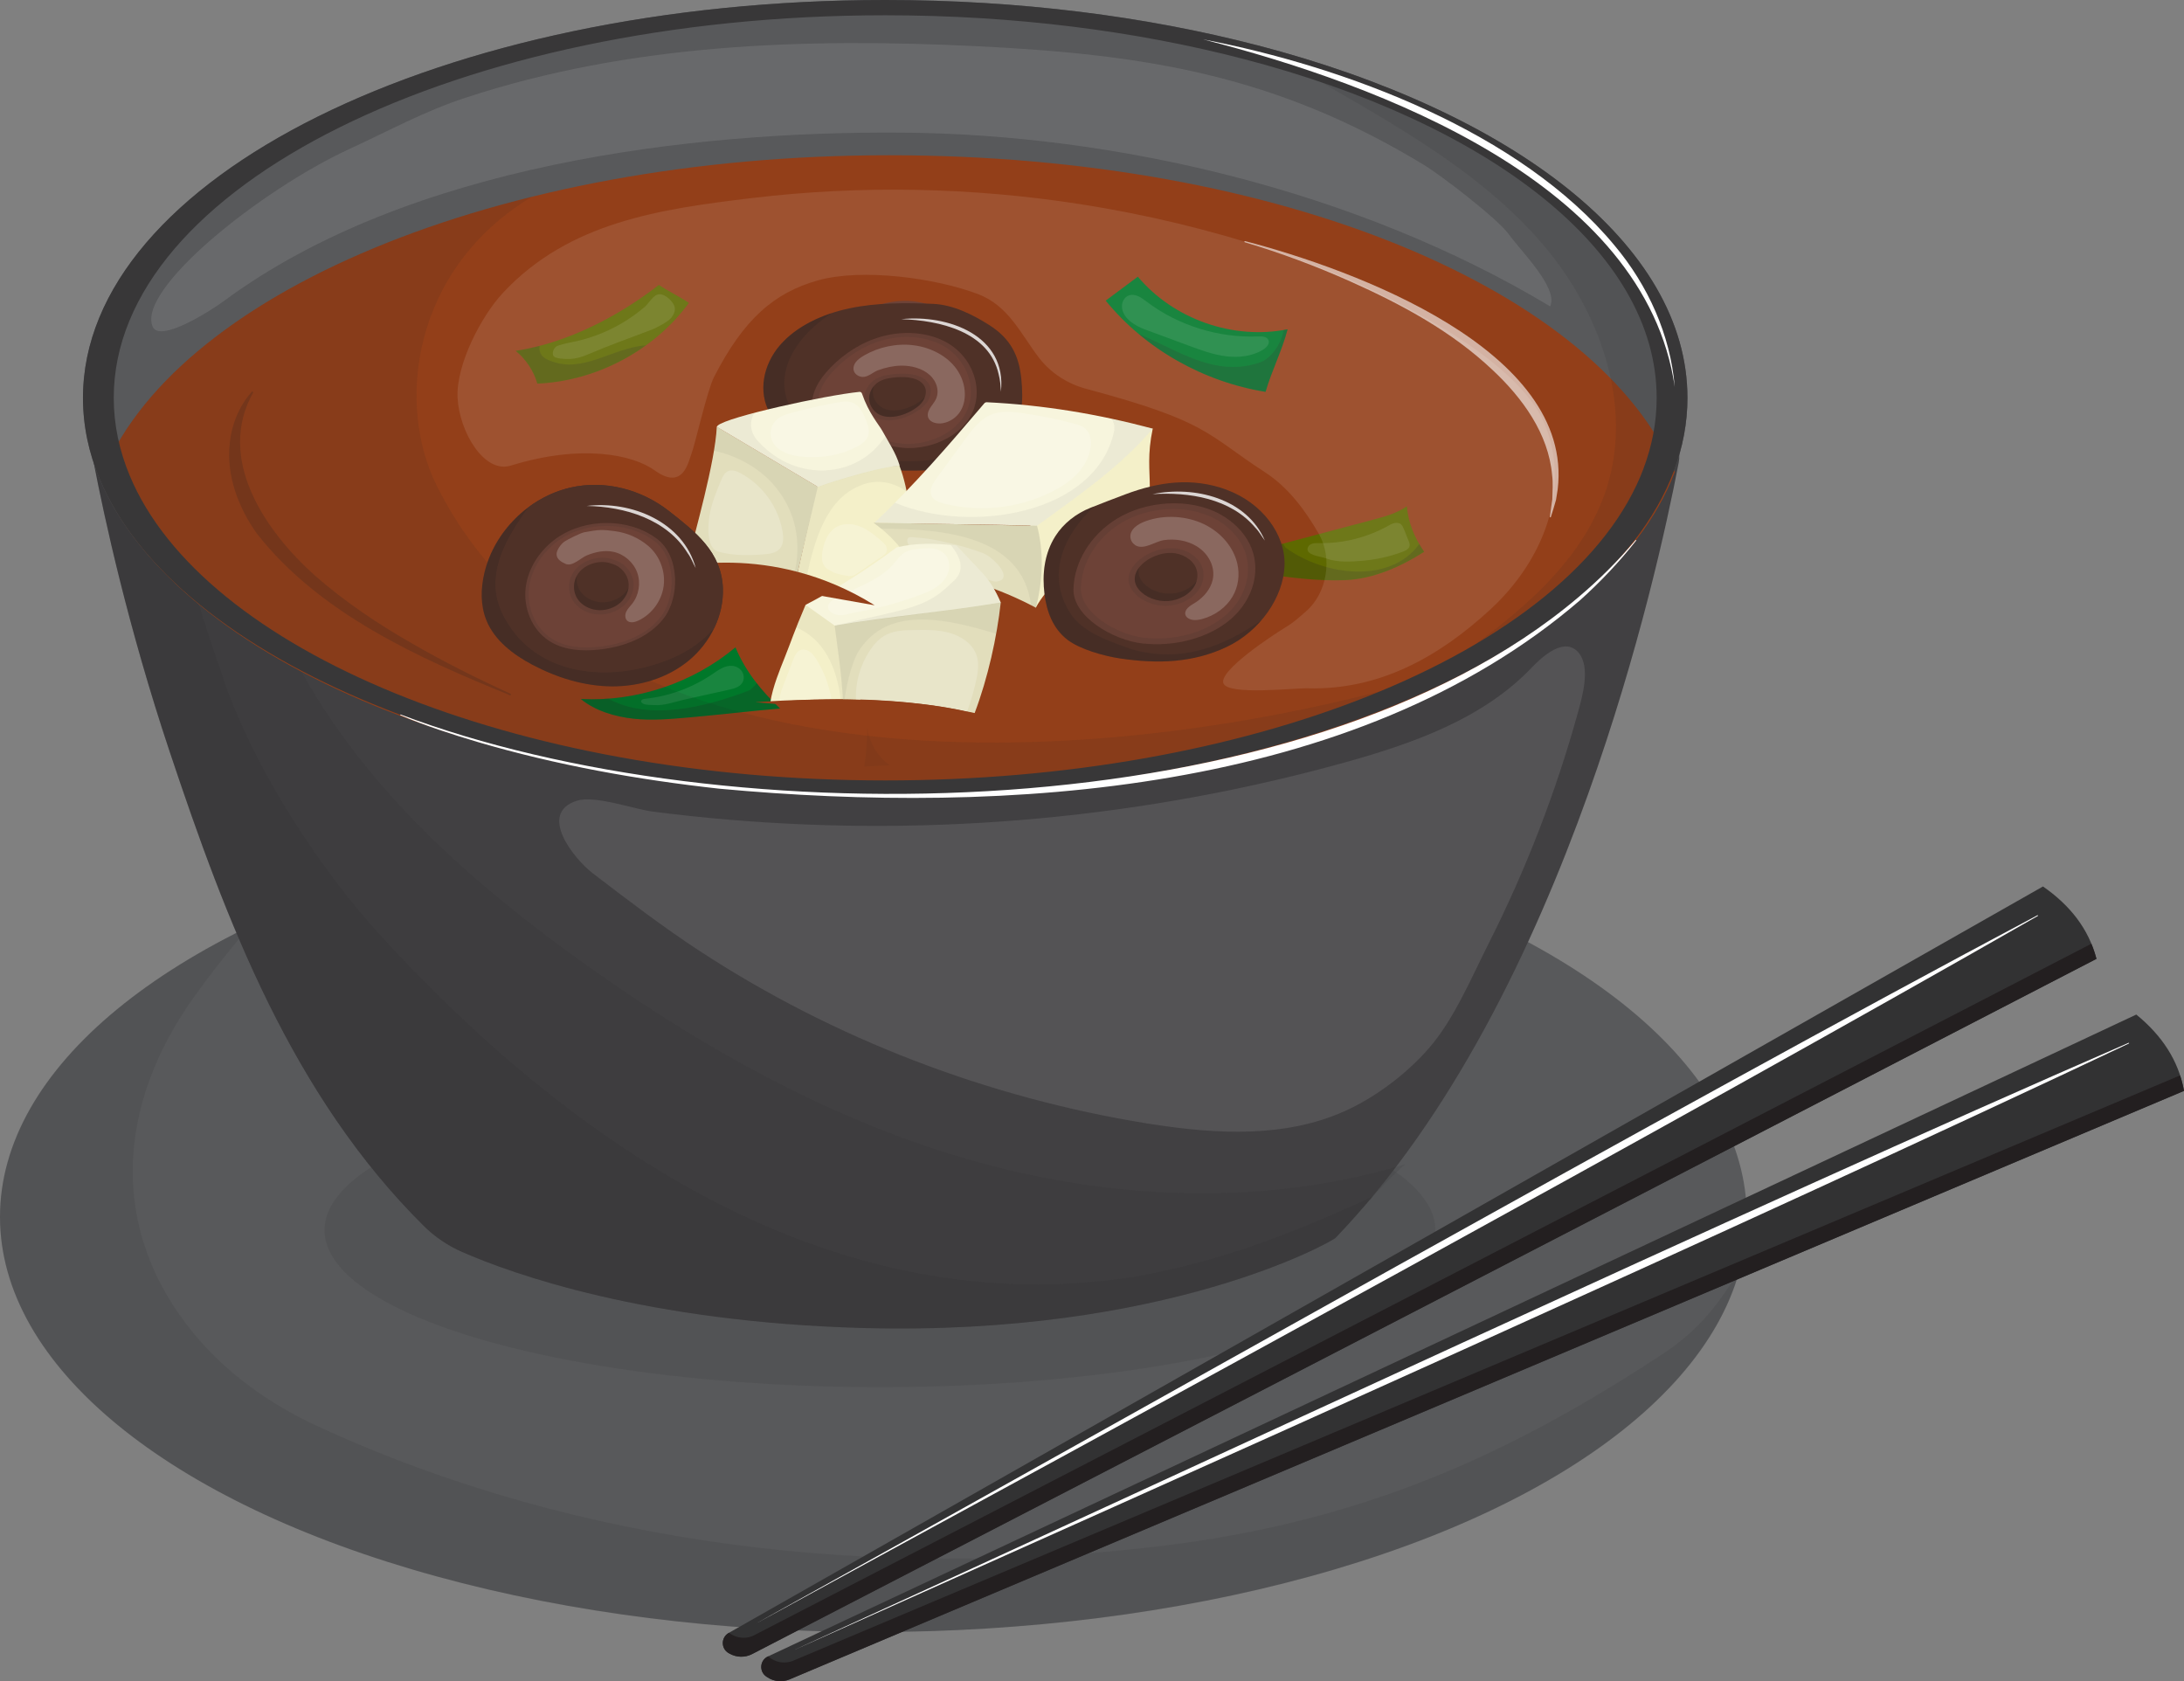 <?xml version="1.0" encoding="UTF-8"?>
<svg xmlns="http://www.w3.org/2000/svg" viewBox="0 0 463.31 356.6">
  <rect x="0" y="0" width="463.31" height="356.6" fill="#808080" stroke="none"/>
  <defs>
    <style>
      .cls-1, .cls-2, .cls-3 {
        mix-blend-mode: multiply;
      }

      .cls-1, .cls-3, .cls-4, .cls-5, .cls-6 {
        fill: #231f20;
      }

      .cls-1, .cls-4, .cls-7, .cls-8 {
        opacity: .1;
      }

      .cls-9, .cls-2, .cls-10, .cls-11, .cls-12, .cls-13 {
        fill: none;
      }

      .cls-9, .cls-10, .cls-7, .cls-13 {
        mix-blend-mode: soft-light;
      }

      .cls-2, .cls-5, .cls-14 {
        opacity: .2;
      }

      .cls-15 {
        fill: #383738;
      }

      .cls-16 {
        fill: #4f3127;
      }

      .cls-17 {
        fill: #00782a;
      }

      .cls-18, .cls-7, .cls-14, .cls-8 {
        fill: #fff;
      }

      .cls-3 {
        opacity: .05;
      }

      .cls-10 {
        opacity: .8;
      }

      .cls-19 {
        fill: #e2debc;
      }

      .cls-20 {
        fill: #f4f0c9;
      }

      .cls-11 {
        isolation: isolate;
      }

      .cls-4, .cls-5, .cls-14, .cls-8 {
        mix-blend-mode: overlay;
      }

      .cls-21 {
        fill: #5e6900;
      }

      .cls-13 {
        opacity: .6;
      }

      .cls-22 {
        fill: #933f19;
      }

      .cls-23 {
        fill: #323233;
      }

      .cls-24 {
        fill: #6d4237;
      }

      .cls-25 {
        fill: #f7f5dd;
      }

      .cls-26 {
        fill: #58595b;
      }

      .cls-27 {
        fill: #414042;
      }
    </style>
  </defs>
  <g class="cls-11">
    <g id="Calque_2" data-name="Calque 2">
      <g id="Layer_1" data-name="Layer 1">
        <g id="miso_soup" data-name="miso soup">
          <g>
            <ellipse class="cls-26" cx="185.28" cy="258.12" rx="185.28" ry="88.05"/>
            <path class="cls-1" d="m352.44,287.38c-32.15,21.08-63.38,35.48-106.67,40.61-59.83,7.09-122.65.23-178.41-25.48-10.17-4.69-19.21-11.2-26.04-19.41-18.6-22.33-16.41-48.95-.15-71.63,3.5-4.91,5.63-7.54,11.62-14.89C20.13,212.45,0,234.17,0,258.12,0,306.75,82.95,346.18,185.28,346.18c94.33,0,172.19-33.5,183.79-76.83-4.31,6.8-8.13,12.47-16.63,18.04Z"/>
            <ellipse class="cls-1" cx="186.67" cy="260.93" rx="117.83" ry="33.31"/>
          </g>
          <path class="cls-27" d="m349.34,90.07c4.3-.11,7.6,3.78,6.79,8.01-2.51,13.08-8.44,40.23-19.25,70.41-11.62,32.47-28.88,68.45-53.58,94.1-.68.7-35.84,20.84-100.17,19.1-46.14-1.25-74.51-11.5-85.11-16.14-3.01-1.32-5.76-3.17-8.09-5.48-28.04-27.78-42.01-64.9-53.94-100.64-8.84-26.48-13.86-49.61-16.12-61.36-.81-4.23,2.49-8.11,6.79-8l161.34,4.22,133.69-3.5,27.65-.73Z"/>
          <path class="cls-1" d="m237.04,252.18c-14-1.5-27.85-4.68-41.12-9.23-26.18-8.99-50.39-23.02-72.86-39.18-17.58-12.64-34.33-26.75-47.58-43.87-8.11-10.48-14.85-22.1-19.36-34.58-1.02-2.81-7.59-34.68-7.91-34.69l-21.54-.56c-4.3-.11-7.6,3.78-6.79,8,2.26,11.75,7.28,34.89,16.12,61.36,11.92,35.73,25.9,72.86,53.94,100.64,2.33,2.31,5.08,4.16,8.09,5.48,10.6,4.65,38.97,14.89,85.11,16.14,64.34,1.74,99.49-18.4,100.17-19.1,5.02-5.2,9.31-10.87,14.77-15.62-19.79,5.98-40.57,7.39-61.02,5.2Z"/>
          <path class="cls-1" d="m241.06,270.75c-64.2,10.3-119.68-27.74-160.9-72.92-13.47-15.06-27.22-36.34-33.56-56.15-6.34-18.31-9.82-32.32-14.77-51.47-2.98-.08-5.18-.14-5.18-.14-4.3-.11-7.6,3.78-6.79,8,2.26,11.75,7.28,34.89,16.12,61.36,11.92,35.73,25.9,72.86,53.94,100.64,2.33,2.31,5.08,4.16,8.09,5.48,10.6,4.65,38.97,14.89,85.11,16.14,64.34,1.74,99.49-18.4,100.17-19.1,2.79-2.89,5.36-5.93,8.03-8.87-15.93,7.45-32.2,13.84-50.26,17.03Z"/>
          <path class="cls-26" d="m357.98,84.39c0,5.33-1,10.54-2.9,15.59-7.65,20.31-29.98,38.07-61.32,50.44-29.07,11.49-65.9,18.36-105.97,18.36-82.11,0-150.65-28.84-166.65-67.2-2.32-5.55-3.53-11.29-3.53-17.18C17.6,37.78,93.8,0,187.78,0c28.48,0,55.32,3.47,78.91,9.6,54.26,14.11,91.28,42.3,91.28,74.79Z"/>
          <path class="cls-22" d="m355.28,100.11c-14.75,39.15-84.03,68.8-167.29,68.8S37.34,140.07,21.34,101.71c14.76-39.15,84.05-68.78,167.29-68.78s150.65,28.83,166.65,67.19Z"/>
          <path class="cls-24" d="m177.17,89.69c-3.03-1.52-5.25-4.67-5.43-8.05-.18-3.49,1.7-6.77,3.97-9.43,2.91-3.42,6.64-6.23,10.93-7.57,4.29-1.34,9.15-1.09,13.05,1.15,6.07,3.5,8.71,11.93,5.71,18.26-2.3,4.84-7.54,7.82-12.81,7.97-2.32.07-4.33-.64-6.57-1.01-3.04-.51-5.96.14-8.84-1.31Z"/>
          <g>
            <path class="cls-16" d="m163.36,87.72c-2.63-4.58-1.45-10.37,2.08-14.47,3.53-4.1,9.07-6.66,14.82-7.86,5.75-1.2,11.73-1.18,17.64-.94,4.25.17,8.46,2.28,11.9,4.46,4.64,2.93,6.38,6.57,6.87,11.53.43,4.35.28,9.03-2.52,12.66-2.4,3.11-6.49,5.02-10.69,5.9-4.71.98-9.61.83-14.42.78-3.4-.03-7.01.15-10.16-1.15-2.67-1.1-5.07-2.88-7.59-4.22-3.3-1.76-6.03-3.71-7.93-6.68Z"/>
            <path class="cls-5" d="m175.04,93.32c-13.32-7.28-10.03-19.55,1.47-26.94-4.34,1.41-8.31,3.66-11.07,6.86-3.53,4.1-4.71,9.89-2.08,14.47,1.9,2.97,4.63,4.93,7.93,6.68,2.52,1.34,4.91,3.11,7.59,4.22,3.15,1.3,6.76,1.11,10.16,1.15,4.81.05,9.71.2,14.42-.78,4.21-.88,8.29-2.78,10.69-5.9.94-1.22,1.58-2.57,2-3.98-9.63,9.57-28.05,11.75-41.1,4.21Z"/>
            <path class="cls-24" d="m176.27,77.89c-2.27,2.3-4.15,5.14-3.97,8.17.17,2.93,2.4,5.65,5.43,6.97,2.88,1.26,5.8.69,8.84,1.13,2.24.33,4.25.93,6.57.88,5.27-.13,10.51-2.71,12.81-6.9,3-5.48.37-12.78-5.71-15.81-3.89-1.94-8.76-2.15-13.05-.99s-8.02,3.59-10.93,6.55Z"/>
            <path class="cls-4" d="m195.74,86.35c1.51-1.31,2.29-3.45,1.22-5.06-1.24-1.87-4.21-2.17-6.69-1.99-1.47.1-2.97.31-4.23.96-2.3,1.2-3.34,3.93-2.31,6.08,2.25,4.68,8.86,2.75,12.01.01Z"/>
            <path class="cls-4" d="m200.25,72.32c-3.89-1.94-8.76-2.15-13.05-.99s-8.02,3.59-10.93,6.55c-2.27,2.3-4.15,5.14-3.97,8.17.17,2.93,2.4,5.65,5.43,6.97,2.88,1.26,5.8.69,8.84,1.13,2.24.33,4.25.93,6.57.88,5.27-.13,10.51-2.71,12.81-6.9,3-5.48.37-12.78-5.71-15.81Zm4.56,15.43c-2.13,3.9-7.01,6.29-11.9,6.41-2.16.05-4.03-.51-6.11-.82-2.83-.41-5.54.12-8.22-1.05-2.82-1.23-4.88-3.75-5.04-6.48-.17-2.81,1.58-5.45,3.69-7.59,2.71-2.75,6.17-5.01,10.16-6.09,3.98-1.08,8.51-.88,12.12.92,5.65,2.81,8.09,9.59,5.3,14.69Z"/>
            <path class="cls-16" d="m194.95,86.03c1.29-1.12,1.95-2.94,1.04-4.31-1.06-1.6-3.58-1.85-5.7-1.7-1.25.09-2.53.26-3.6.82-1.96,1.02-2.85,3.35-1.97,5.18,1.92,3.98,7.55,2.34,10.23,0Z"/>
            <path class="cls-5" d="m195.74,84.66c-2.68,2.33-8.31,3.97-10.23,0-.42-.88-.43-1.87-.11-2.78-1.01,1.17-1.33,2.8-.68,4.16,1.92,3.98,7.55,2.34,10.23,0,.58-.51,1.03-1.16,1.27-1.85-.15.17-.3.33-.47.48Z"/>
            <g class="cls-10">
              <path class="cls-18" d="m191.18,67.7c9.91-1.05,22.48,3.46,21.15,15.4-.08-1.24-.14-2.48-.47-3.67-1.99-9.11-12.61-11.49-20.67-11.73h0Z"/>
            </g>
            <path class="cls-14" d="m182.93,79.95c-.77-.05-1.49-.53-1.75-1.16-.27-.65-.07-1.4.37-1.98s1.09-1.02,1.75-1.41c3.07-1.78,6.89-2.63,10.55-2.16,3.66.47,7.1,2.29,9.05,5.01,1.14,1.59,1.77,3.46,1.78,5.33.01,1.33-.29,2.69-1.07,3.84-.78,1.15-2.07,2.07-3.58,2.34-1.14.21-2.54-.08-3.03-.99-.36-.66-.15-1.44.23-2.09s.91-1.22,1.25-1.88c.9-1.75.26-3.92-1.29-5.29-1.54-1.37-3.83-1.99-6.04-1.95-1.67.03-3.3.41-4.84.96-1.09.39-2.18,1.52-3.38,1.43Z"/>
          </g>
          <path class="cls-12" d="m177.13,104.54c-.13.44-.3.94-.48,1.5"/>
          <path class="cls-12" d="m170.65,124.22c-.05.17-.1.33-.15.49"/>
          <path class="cls-3" d="m183.93,154.3c.03,2.74-.13,5.5-.6,8.3,1.8-.09,3.61-.18,5.41-.28-2.77-2.02-4.31-4.91-4.81-8.03Z"/>
          <path class="cls-21" d="m270.02,115.88c7.06-1.87,14.11-3.75,21.17-5.62,2.52-.67,5.11-1.37,7.25-2.86.36,3.6,1.63,6.67,3.68,9.65-5.01,3.2-10.84,5.78-16.78,6.01-5.93.23-11.85-.59-17.74-1.4,1.55-1.32,2.07-3.77,2.42-5.77Z"/>
          <path class="cls-5" d="m301.08,115.41c-6.19,8.51-20.08,6.77-28.32.78-.2-.2-.4-.51-.6-.89-.72.19-1.43.38-2.15.57-.34,2-.87,4.46-2.42,5.77,5.88.82,11.8,1.63,17.74,1.4,5.93-.23,11.77-2.81,16.78-6.01-.37-.54-.71-1.09-1.03-1.64Z"/>
          <path class="cls-4" d="m357.98,84.39c0,5.33-1,10.54-2.9,15.59-7.65,20.31-29.98,38.07-61.32,50.44,4.96-3.8,10.18-7.34,15.25-10.91,13.32-9.38,26.85-20.44,31.82-35.97,5.67-17.72-1.46-37.55-13.55-51.7-12.09-14.15-28.54-23.73-44.66-33.04-5.3-3.07-10.61-6.13-15.92-9.2,54.26,14.11,91.28,42.3,91.28,74.79Z"/>
          <g>
            <path class="cls-17" d="m123.22,148.27c11.79.61,23.75-3.39,32.8-10.96,2.07,5,5.5,9.29,9.46,12.97-6.52.57-12.81,1.32-19.32,1.9-3.91.34-7.85.69-11.76.27-3.9-.42-8.15-1.67-11.18-4.17Z"/>
            <path class="cls-5" d="m160.54,144.91c-.45.59-.96,1.11-1.58,1.53-9.34,3.59-21.28,6.53-29.93,1.74-1.93.14-3.87.18-5.81.08,3.03,2.5,7.28,3.76,11.18,4.17,3.9.42,7.85.07,11.76-.27,6.52-.57,12.81-1.32,19.32-1.9-1.79-1.66-3.45-3.45-4.95-5.36Z"/>
            <path class="cls-8" d="m136.78,148.23c5.1-.52,10.06-2.33,14.3-5.21,1.31-.89,2.72-1.94,4.29-1.78.83.08,1.63.53,2.06,1.24.44.71.47,1.67.02,2.37-.57.9-1.72,1.2-2.77,1.44-3.19.71-6.39,1.41-9.59,2.13-2.16.49-4.05,1.26-6.3,1.14-.68-.04-1.81.02-2.41-.33-.7-.42-.33-.92.38-.99Z"/>
          </g>
          <line class="cls-12" x1="177.94" y1="107.12" x2="176.62" y2="106.17"/>
          <line class="cls-12" x1="156.37" y1="91.61" x2="151.3" y2="87.96"/>
          <path class="cls-4" d="m92.68,103.08c-8.74-17.41-5.26-46.01,20.13-61.34-46.94,11.6-81.55,33.63-91.48,59.97,16,38.36,84.53,67.2,166.65,67.2,51.93,0,98.43-11.53,129.64-29.72-71.77,24.82-189.71,34.13-224.95-36.12Z"/>
          <g>
            <path class="cls-20" d="m193.56,116.22c-4.31,6.28-5.07,8.43-12.34,10.7-3.58-3.07-7.05-3.71-12.1-5.14.98-4.35,3.03-13.59,4.18-18.61,6.69-2.92,11.22-4.31,17.5-4.4,2.07,5.39,2.37,11.26,2.75,17.45Z"/>
            <path class="cls-3" d="m173.3,103.16c-1.15,5.02-3.2,14.26-4.18,18.61.69.2,1.35.38,1.99.55,1.67-7.75,4.17-16.46,11.36-19.32,3.46-1.5,7.12-.77,9.87,1.28-.36-1.89-.84-3.73-1.53-5.52-6.28.09-10.81,1.48-17.5,4.4Z"/>
            <path class="cls-19" d="m173.49,103.27c-1.17,5.04-3.39,14.19-4.37,18.5-.15-.04-.32-.08-.47-.13-7.47-1.84-15.27-2.7-22.9-1.85,1.68-6.99,5.95-21.7,6.31-29.26l21.44,12.74Z"/>
            <path class="cls-3" d="m152.05,90.54c-.07,1.46-.28,3.19-.6,5.07,12.6,2.74,20.03,13.8,17.07,26.01.04,0,.08.02.12.03.15.04.32.08.47.13.97-4.31,3.2-13.46,4.37-18.5l-21.44-12.74Z"/>
            <path class="cls-25" d="m190.86,98.76h-.06c-5.94.54-17.3,4.47-17.32,4.51l-21.44-12.74c.06-.09.14-.18.21-.25,1.94-1.85,22.79-6.43,30.08-7.16.23-.02.44.12.52.34,1.46,4.25,3.58,6.58,4.31,7.9,1.39,2.54,2.84,4.6,3.7,7.39Z"/>
            <path class="cls-3" d="m187.81,92.51c-5.71,8.98-18.82,9.97-26.84,1.24-1.98-2-2.02-4.32-.94-6.17-4,1.05-7.08,2.05-7.76,2.71-.07.07-.15.16-.21.25l21.44,12.74s11.38-3.97,17.32-4.51h.06c-.73-2.37-1.87-4.21-3.05-6.26Z"/>
            <path class="cls-14" d="m163.63,93.08c-.43-1.46.07-3.16,1.23-4.15.88-.75,2.03-1.09,3.15-1.39,3.16-.84,6.35-1.56,9.57-2.16,1.07-.2,2.21-.38,3.23.01,1.51.58,2.3,2.2,2.89,3.7.43,1.09.83,2.3.44,3.41-.38,1.06-1.4,1.75-2.4,2.27-2.56,1.33-5.42,2.06-8.3,2.17-2.19.08-4.96-.01-6.98-.97-1.26-.59-2.43-1.51-2.83-2.9Z"/>
            <path class="cls-14" d="m150.51,109.38c.42-2.6,1.45-5.05,2.46-7.48.32-.78.71-1.62,1.48-1.96.84-.38,1.82,0,2.64.43,4.67,2.49,8.07,7.22,8.93,12.44.21,1.24.23,2.65-.61,3.59-.75.85-1.98,1.06-3.1,1.16-3.19.29-6.91.35-10.01-.58-2.48-.74-2.11-5.62-1.79-7.59Z"/>
            <path class="cls-14" d="m176.55,121.23c-.6-.25-1.2-.57-1.6-1.07-.67-.85-.65-2.05-.49-3.12.32-2.11,1.23-4.33,3.12-5.33,1.53-.81,3.43-.64,5.03.03,1.6.67,2.95,1.8,4.28,2.91.68.57,1.43,1.33,1.23,2.19-.14.6-.7,1-1.22,1.33-1.79,1.16-3.5,2.4-5.25,3.59-.66.45-1.28.49-2.07.36-.34-.05-3-.55-3.03-.9Z"/>
          </g>
          <g>
            <path class="cls-20" d="m218.19,125.49c-2.23-2.3-4.64-5.33-3.62-8.37.49-1.43,1.66-2.5,2.63-3.66,3.95-4.72,4.65-11.89,1.7-17.29,8.97-1.67,16.67-3.58,25.64-5.25-1.17,5.56-.62,8.72-.62,12.49-5.74,4.8-8.17,10.2-13.91,15-3.92,3.28-7.86,5.99-10.28,10.49-.38-1.31-.61-2.44-1.55-3.42Z"/>
            <path class="cls-25" d="m185.54,110.86c11.47.37,22.97.3,34.44.67,8.63-6.29,17.66-12.46,24.56-20.61-11.67-3.11-23.16-5.02-35.21-5.6-.19,0-.38.07-.51.22-7.5,8.83-14.86,17.36-23.28,25.31Z"/>
            <path class="cls-3" d="m235.77,88.8c.52.69.75,1.56.56,2.72-3.81,17.53-30.35,21.86-46.48,15.12-1.41,1.42-2.84,2.83-4.31,4.22,11.47.37,22.97.3,34.44.67,8.63-6.29,17.66-12.46,24.56-20.61-2.94-.78-5.86-1.49-8.78-2.12Z"/>
            <path class="cls-19" d="m219.99,111.52l-34.72-.65c1.22.84,2.36,1.79,3.42,2.81,2.2,2.13,4.04,4.62,5.4,7.36,8.93.78,17.75,3.65,25.66,7.86.06-.21.1-.42.15-.64,1.35-5.42,1.53-11.37.09-16.75Z"/>
            <path class="cls-3" d="m219.99,111.52l-34.72-.65c.57.39,1.13.82,1.67,1.26,12.66.06,29.9,1.25,31.78,16.24.35.18.69.35,1.03.53.06-.21.1-.42.15-.64,1.35-5.42,1.53-11.37.09-16.75Z"/>
            <path class="cls-14" d="m197.45,104.27c.02-1.13.72-2.12,1.38-3.03,1.98-2.7,3.96-5.41,5.94-8.11,1.52-2.07,3.16-4.24,5.54-5.19,2.06-.83,4.38-.61,6.58-.31,3.68.51,7.33,1.25,10.92,2.21.88.23,1.79.5,2.46,1.11,1.07.97,1.3,2.58,1.09,4.01-.31,2.14-1.45,4.1-2.95,5.66-1.5,1.55-3.36,2.73-5.29,3.7-3.33,1.67-6.95,2.75-10.65,3.21-3.73.47-7.54.32-11.22-.48-1.52-.33-3.83-.76-3.79-2.78Z"/>
            <path class="cls-14" d="m192.64,115.35c-.08-.16-.14-.32-.17-.49-.04-.28.02-.58.25-.78.36-.3,1.16-.08,1.61-.06.78.04,1.56.12,2.33.23,1.52.21,3.02.54,4.51.88,2.48.56,4.92,1.29,7.29,2.17,1.2.44,2.41,1.56,3.23,2.45.67.74,1.42,1.97,1.18,2.67s-.74.83-1.55.94c-.52.07-2.14-.56-2.63-.73-3.34-1.14-5.77-1.8-9.27-2.08-1.4-.11-2.79-.64-3.92-1.41-1.26-.87-2.01-2.2-2.71-3.48-.05-.1-.11-.19-.16-.29Z"/>
          </g>
          <g>
            <path class="cls-20" d="m182.51,148.37c.22-1.4.31-2.83.24-4.28-.21-4.07-2.78-7.64-5.54-13.09-2.36-1.52-3.52-2.49-6.32-2.7-2.66,6.28-2.86,7.24-4.43,11.18-1.03,2.59-2.52,6.14-3.04,9.47,6.33-.53,12.72-.76,19.09-.58Z"/>
            <path class="cls-3" d="m182.75,144.09c-.21-4.07-2.78-7.64-5.54-13.09-2.36-1.52-3.52-2.49-6.32-2.7-.88,2.08-1.49,3.57-1.97,4.79,5.81,2.43,8.56,8.32,9.43,15.22,1.38,0,2.77.02,4.15.06.22-1.4.31-2.83.24-4.28Z"/>
            <path class="cls-19" d="m212.3,127.78c-.74-.87-9.8-2.79-13.91-3.65-5.77,3.75-14.69,6.75-21.33,8.56.68,5.32,1.51,10.46,1.76,15.62,9.37.04,18.75.91,27.94,2.94,2.83-7.48,4.73-16.11,5.54-23.48Z"/>
            <path class="cls-3" d="m182.92,137.03c6.4-8.53,18.53-5.59,28.4-2.6.41-2.28.74-4.52.98-6.65-.74-.87-9.8-2.79-13.91-3.65-5.77,3.75-14.69,6.75-21.33,8.56.55,4.29,1.43,9.68,1.74,15.62.12,0,.24,0,.37,0,.55-3.85,1.8-9.09,3.76-11.29Z"/>
            <path class="cls-25" d="m170.89,128.3c2.06,1.46,4.11,2.93,6.17,4.39,11.65-1.96,23.59-2.95,35.23-4.91-1.04-2.43-2.26-4.52-4.07-6.44-1.77-1.87-3.54-3.75-5.31-5.62-4.4-.49-8.4-.62-12.71.39-6.1,4.57-12.65,8.73-19.31,12.19Z"/>
            <path class="cls-3" d="m208.22,121.35c-1.77-1.87-3.54-3.75-5.31-5.62-.41-.04-.8-.08-1.2-.12,2.12,2.64,3.26,5.53.23,7.95-5.52,5.52-9.27,5.46-24.88,9.14,10.44-1.58,24.84-3.17,35.23-4.91-1.04-2.43-2.26-4.52-4.07-6.44Z"/>
            <path class="cls-14" d="m176.83,130.17c-.57-.26-1.13-.72-1.18-1.34-.06-.79.7-1.39,1.39-1.78,4.2-2.4,9.22-3.69,12.42-7.32.83-.94,1.55-2.05,2.66-2.65.84-.45,1.82-.56,2.78-.66.97-.1,1.95-.2,2.92-.08.97.12,1.94.49,2.61,1.2.93.98,1.15,2.51.75,3.8-.4,1.29-1.35,2.36-2.47,3.14-1.11.78-2.38,1.29-3.65,1.76-3.07,1.14-6.21,2.09-9.4,2.83-1.61.38-3.25.6-4.86.97-1.42.33-2.53.79-3.98.13Z"/>
            <path class="cls-14" d="m207.04,144.53c.42-1.87.74-3.85.08-5.66-.84-2.3-3.14-3.89-5.59-4.6-2.45-.71-5.05-.68-7.61-.63-2.01.03-4.1.08-5.87.97-1.49.74-2.61,2.01-3.51,3.36-2.05,3.07-3.09,6.74-2.97,10.38,7.91.17,15.81.97,23.59,2.58.76-2.09,1.39-4.23,1.88-6.39Z"/>
            <path class="cls-14" d="m171.78,138.23c-.58-.4-1.35-.59-2-.33-.81.33-1.21,1.24-1.52,2.06-.72,1.88-1.45,3.77-2.17,5.65-.39,1.02-.78,2.1-.63,3.17,3.63-.26,7.27-.42,10.92-.46-.5-3.01-1.59-5.93-3.23-8.51-.38-.59-.79-1.18-1.37-1.59Z"/>
          </g>
          <g>
            <path class="cls-16" d="m260.26,103.91c7.44,2.76,12.48,9.38,12.24,16.08-.24,6.71-5.21,13.89-12.29,17.24s-14.51,3.63-22.56,2.44c-3.52-.52-8.61-1.97-11.21-3.98-3.15-2.43-4.4-6.1-4.85-9.63-.53-4.22-.07-8.63,2.33-12.38,1.65-2.59,4.28-4.73,7.49-6,2.56-1.01,4.78-1.88,7.36-2.84,6.92-2.59,14.06-3.7,21.51-.94Z"/>
            <path class="cls-5" d="m240.02,137.69c-5.55-1.95-11.1-3.9-13.47-8.46-4.4-7.73-.82-15.87,5.58-21.83-.24.1-.48.19-.73.29-3.21,1.27-5.84,3.41-7.49,6-2.4,3.75-2.86,8.17-2.33,12.38.45,3.53,1.7,7.2,4.85,9.63,2.6,2.01,7.7,3.46,11.21,3.98,8.05,1.18,15.48.91,22.56-2.44,2.88-1.36,5.39-3.36,7.4-5.69-7.86,5.42-16.81,9.24-27.58,6.15Z"/>
            <path class="cls-24" d="m242.33,136.48c6.86.76,14.19-1.13,18.91-5.28s6.46-10.55,3.86-15.81c-1.28-2.57-3.52-4.82-6.34-6.35-6.49-3.51-15.62-2.82-21.84,1-5.55,3.41-9.06,9.16-9.19,14.92-.14,5.91,8.53,10.85,14.61,11.52Z"/>
            <path class="cls-4" d="m240.48,125.58c1.62,1.96,4.59,3.11,7.46,2.9,2.88-.21,5.54-1.78,6.71-3.95.76-1.41.9-3.06.27-4.52-.91-2.12-3.5-3.67-6.24-3.74-5.48-.15-11.81,4.96-8.21,9.31Z"/>
            <path class="cls-4" d="m265.1,115.39c-1.28-2.57-3.52-4.82-6.34-6.35-6.49-3.51-15.62-2.82-21.84,1-5.54,3.41-9.06,9.16-9.19,14.92-.13,5.91,8.53,10.85,14.61,11.52,6.85.76,14.19-1.13,18.91-5.28,4.72-4.15,6.46-10.55,3.86-15.81Zm-5.01,15.04c-4.33,3.81-11.07,5.54-17.37,4.85-5.59-.62-13.55-5.15-13.42-10.58.12-5.29,3.35-10.58,8.44-13.71,5.72-3.51,14.11-4.15,20.07-.92,2.59,1.41,4.65,3.47,5.83,5.83,2.39,4.83.79,10.71-3.54,14.53Z"/>
            <path class="cls-16" d="m241.6,125.06c1.36,1.64,3.84,2.6,6.24,2.43,2.4-.18,4.64-1.49,5.62-3.3.64-1.18.75-2.56.23-3.78-.77-1.77-2.93-3.07-5.22-3.13-4.58-.12-9.88,4.15-6.87,7.78Z"/>
            <path class="cls-5" d="m248.64,125.9c-2.4.18-4.89-.79-6.24-2.43-.84-1.01-1.03-2.07-.78-3.07-1.06,1.4-1.31,3.08-.01,4.65,1.36,1.64,3.84,2.6,6.24,2.43,2.4-.18,4.64-1.49,5.62-3.3.17-.31.3-.63.39-.96-1.11,1.48-3.09,2.52-5.21,2.68Z"/>
            <g class="cls-10">
              <path class="cls-18" d="m244.49,104.82c8.85-1.86,20.01.88,23.84,9.85-.67-.89-1.24-1.96-2.04-2.75-5.25-6.22-14.07-7.6-21.81-7.1h0Z"/>
            </g>
            <path class="cls-14" d="m240.81,115.61c-1.02-.65-1.27-1.9-.77-2.87.56-1.07,1.83-1.78,3.14-2.24,3.9-1.38,8.6-1.07,12.26.7,3.66,1.77,6.25,4.92,7.04,8.35.54,2.37.24,4.89-1.05,7.06s-3.61,3.94-6.41,4.69c-.65.17-1.33.29-2,.19s-1.31-.46-1.52-.99c-.22-.55.07-1.16.52-1.6.45-.44,1.05-.76,1.6-1.11,1.85-1.19,3.21-2.91,3.64-4.8.59-2.64-.78-5.51-3.4-7.12-1.97-1.21-4.57-1.66-6.98-1.3-1.84.28-4.28,2.2-6.08,1.06Z"/>
          </g>
          <g>
            <path class="cls-21" d="m146.14,64.24c-2.15-1.43-4.22-2.38-6.37-3.8-8.72,6.76-19.46,12.29-30.37,13.99,2.18,1.78,3.81,4.23,4.59,6.94,12.51-.53,24.76-7.01,32.15-17.12Z"/>
            <path class="cls-5" d="m116.82,76.56c-1.7-.57-2.58-1.54-2.37-3.21-1.67.44-3.35.8-5.04,1.07,2.18,1.78,3.81,4.23,4.59,6.94,8.23-.35,16.34-3.29,23.03-8.13-7.16.58-13.39,6.06-20.21,3.33Z"/>
            <path class="cls-8" d="m120.97,76.13c-.82.01-3.3.06-3.61-.71-.25-.62.09-1.55.64-1.92s2.74-.81,3.39-.94c5.66-1.11,11.02-3.72,15.39-7.48,1.04-.9,1.77-2.61,3.14-2.67,1.09-.05,2.56,1.28,3.04,2.26.49.97.07,1.97-.62,2.81-.62.75-3.08,2.06-3.99,2.41-5.14,1.98-8.57,3.13-13.63,5.29-1.18.5-2.49.93-3.76.95Z"/>
          </g>
          <g>
            <path class="cls-17" d="m273.14,69.85c-11.55,2.31-24.19-2.14-31.76-11.16-2.27,1.69-4.55,3.39-6.82,5.08,8.42,10.31,20.77,17.22,33.91,19.35,1.29-4.49,3.5-8.74,4.67-13.26Z"/>
            <path class="cls-5" d="m273.14,69.85c-.27.05-.55.09-.82.13-.64,3.49-3.07,6.44-5.5,7.05-9.3,2.91-16.89-2.71-25.28-6.22,7.65,6.41,17.07,10.7,26.94,12.3,1.29-4.49,3.5-8.74,4.67-13.26Z"/>
            <path class="cls-8" d="m238.01,65.05c-.04-.98.5-2.01,1.41-2.36.66-.26,1.42-.14,2.07.15s1.21.74,1.77,1.16c6.73,5.07,15.23,7.71,23.65,7.36.83-.04,1.89.03,2.19.81.3.76-.41,1.53-1.1,1.96-2.32,1.46-5.21,1.78-7.93,1.44-2.72-.34-5.32-1.3-7.88-2.25-3.11-1.15-6.22-2.29-9.33-3.45-2.05-.76-4.76-2.36-4.85-4.82Z"/>
          </g>
          <path class="cls-8" d="m277.44,116.83c-.23-.52.15-1.16.67-1.41.52-.25,1.12-.23,1.69-.22,5.08.1,10.17-1.17,14.61-3.63.45-.25.89-.51,1.39-.62s1.06-.05,1.44.29c.26.24.4.58.54.9.34.84.68,1.68,1.02,2.52.15.37.3.76.22,1.15-.13.64-.83.99-1.44,1.22-2.75,1.03-5.65,1.67-8.57,1.92-2.5.21-5.34.39-7.72-.51-.97-.37-3.39-.56-3.85-1.6Z"/>
          <path class="cls-15" d="m266.7,9.6C243.11,3.47,216.26,0,187.78,0,93.8,0,17.6,37.78,17.6,84.39c0,5.89,1.21,11.64,3.53,17.18,16,38.36,84.54,67.2,166.65,67.2,40.07,0,76.9-6.86,105.97-18.36,31.34-12.37,53.67-30.13,61.32-50.44,1.9-5.05,2.9-10.26,2.9-15.59,0-32.49-37.02-60.68-91.28-74.79Zm81.96,89.78c-7.36,19.53-28.83,36.61-58.97,48.51-27.96,11.05-63.38,17.65-101.9,17.65-78.96,0-144.87-27.74-160.26-64.63-2.23-5.34-3.4-10.86-3.4-16.52C24.13,39.57,97.4,3.24,187.78,3.24c27.39,0,53.2,3.34,75.88,9.23,52.18,13.57,87.78,40.68,87.78,71.92,0,5.12-.96,10.14-2.79,14.99Z"/>
          <g class="cls-2">
            <path class="cls-6" d="m53.74,83.21c-7.99,14.09,2.52,29.45,13.05,38.86,6.26,5.49,13.21,10.18,20.49,14.34,6.83,3.97,13.93,7.5,21.13,10.81l-.12.29c-19.44-7.89-40.56-17.4-53.81-34.35-3.89-5.46-6.46-12.22-5.75-19,.39-4.15,2.04-8.15,4.77-11.15l.24.2h0Z"/>
          </g>
          <path class="cls-7" d="m32.37,69.26c1.49,3.54,12.21-3.26,15.18-5.45,39.26-29,99.29-36.04,143.98-35.68,44.69.36,95.96,12.04,137.31,36.85,1.86-3.82-6.26-11.77-8.7-15.2-2.45-3.43-14.5-12.63-18.02-14.77-31.51-19.14-59.17-23.47-94.92-25.21-36.56-1.78-73.58-.55-108.52,10.96-8.7,2.87-15.38,6.6-24.71,10.92-18.65,8.63-44.94,29.63-41.59,37.58Z"/>
          <path class="cls-7" d="m244.53,238.48c13.69,2.13,28.16,2.87,40.76-2.8,6.55-2.95,12.99-7.83,17.73-13.21,5.42-6.16,9.18-15.22,12.86-22.5,7.87-15.6,14.2-31.98,18.86-48.83.92-3.33,2.72-9.54.19-12.64-2.97-3.64-7.79.8-10,3.11-10.33,10.83-25.11,16.07-39.53,20.08-42.4,11.78-86.9,15.87-130.73,12.18-5.4-.45-10.79-1.03-16.17-1.72-4.08-.52-12.33-3.54-16.17-2.29-8.34,2.7-.5,12.38,3.42,15.38,7.4,5.66,14.87,11.38,22.69,16.49,28.57,18.68,61.19,31.11,94.88,36.57.4.06.8.13,1.2.19Z"/>
          <g class="cls-9">
            <path class="cls-18" d="m255.32,8.37c29.98,5.75,67.25,19.63,87.17,43.68,7.1,8.45,11.87,18.98,12.79,30.02-6.34-43.22-62.77-64.18-99.95-73.69h0Z"/>
          </g>
          <g class="cls-9">
            <path class="cls-18" d="m84.96,151.55c69.21,26.14,191.21,24.75,249.77-24.78,4.42-3.72,8.55-7.81,12.27-12.25l.12.1c-3.58,4.57-7.6,8.8-11.92,12.69-47.88,41.2-122.27,45.59-182.63,39.98-17.31-1.9-34.51-4.99-51.23-9.9-5.56-1.65-11.09-3.45-16.44-5.7l.06-.15h0Z"/>
          </g>
          <g>
            <path class="cls-23" d="m453.19,215.2l-290.29,136.16c-1.73.81-1.91,3.21-.32,4.27l.21.14c1.4.93,3.17,1.1,4.71.45l295.81-124.83c-1.16-6.49-4.73-11.79-10.12-16.19Z"/>
            <path class="cls-6" d="m168.29,352.25c-1.55.65-3.32.48-4.71-.45l-.21-.14c-.15-.1-.27-.22-.39-.34l-.08.04c-1.73.81-1.91,3.21-.32,4.27l.21.14c1.4.93,3.17,1.1,4.71.45l295.81-124.83c-.2-1.13-.48-2.22-.83-3.28l-294.19,124.14Z"/>
            <g class="cls-9">
              <line class="cls-23" x1="168.67" y1="349.97" x2="451.57" y2="221.27"/>
              <path class="cls-18" d="m168.64,349.9c83.05-37.9,200.39-92.82,282.91-128.7.09-.04.16.11.07.14-80.75,38.22-200.72,91.77-282.97,128.56h0Z"/>
            </g>
          </g>
          <g>
            <path class="cls-23" d="m433.4,188.03l-278.82,158.34c-1.66.95-1.66,3.35.01,4.28l.22.12c1.46.82,3.24.85,4.73.08l285.2-147.47c-1.66-6.38-5.63-11.38-11.35-15.35Z"/>
            <path class="cls-6" d="m160.03,346.84c-1.49.77-3.27.74-4.73-.08l-.22-.12c-.16-.09-.29-.2-.42-.31l-.08.05c-1.66.95-1.66,3.35.01,4.28l.22.12c1.46.82,3.24.85,4.73.08l285.2-147.47c-.29-1.11-.65-2.18-1.08-3.21l-283.64,146.66Z"/>
            <g class="cls-9">
              <line class="cls-23" x1="160.22" y1="344.54" x2="432.26" y2="194.21"/>
              <path class="cls-18" d="m160.19,344.47c79.84-44.25,192.56-108.13,272.03-150.33.09-.05.17.09.08.14-77.53,44.38-192.97,107.11-272.11,150.19h0Z"/>
            </g>
          </g>
          <path class="cls-8" d="m146.66,96.33c-.65,1.62-1.7,7.83-7.77,3.45-4.72-3.4-15.66-5.61-30.53-1.02-5.67,1.75-10.92-7.18-11.29-14.38-.36-6.92,4.94-17.26,9.68-22.32,14.04-15,33.37-17.73,52.77-20.05,23.12-2.77,46.62-2.29,69.63,1.29,13.94,2.17,27.7,5.48,41.1,9.9,12.85,4.24,23.63,9.17,35.31,16.07,7.64,4.52,18.66,12.32,22.06,20.52,5.8,13.97-.27,29.13-11.37,39.4-11.11,10.27-23.76,17.22-38.87,16.81-2.79-.08-16.71,1.53-17.83-1.02-1.16-2.65,10.5-10.3,12.97-11.8,2.05-1.24,3-2.17,4.54-3.51,4.48-3.88,5.68-11.28,2.72-16.42-2.92-5.08-6.52-9.89-11.44-13.09-12.55-8.15-11.93-10.74-37.93-17.69-3.99-1.07-7.56-3.38-10.06-6.66-3.86-5.09-6.43-10.97-12.85-13.42-9.02-3.44-24.64-5.53-33.94-2.93-9.3,2.6-15.78,8.2-22.1,20.54-1.43,2.79-4.07,14.52-4.79,16.32Z"/>
          <g class="cls-13">
            <path class="cls-18" d="m264.12,51.14c22.91,5.97,69.82,23.07,66.33,52.63-.09.45-.28,1.82-.36,2.26-.33,1.22-.71,2.44-1.09,3.63-.04.13-.25.09-.23-.05.16-1.25.38-2.47.54-3.7.03-1.68.18-3.48-.05-5.14-.76-8.81-6.33-16.4-12.61-22.27-8.65-8.19-19.3-13.93-30.15-18.78-7.28-3.25-14.78-6.07-22.44-8.34-.14-.03-.09-.27.06-.23h0Z"/>
          </g>
          <path class="cls-22" d="m160.22,148.95s35.7-2.94,52.07,4.35"/>
          <path class="cls-22" d="m142.06,120.7s21.37-6.13,43.49,7.69"/>
          <g>
            <path class="cls-16" d="m120.94,103.44c-8.78,2.04-16.11,9.34-18.19,18.11-.78,3.3-.84,6.85.42,9.99,1.73,4.31,5.7,7.31,9.8,9.48,5.18,2.74,10.94,4.52,16.8,4.57,5.86.04,11.82-1.74,16.34-5.47,4.52-3.73,7.45-9.49,7.24-15.35-.28-7.68-5.86-11.99-11.4-16.34-5.88-4.62-13.66-6.7-21.02-4.99Z"/>
            <g>
              <path class="cls-5" d="m107.38,131.62c-5.21-8.57-.44-16.9,4.8-24.09-4.63,3.42-8.11,8.41-9.43,14.02-.78,3.3-.84,6.85.42,9.99,1.73,4.31,5.7,7.31,9.8,9.48,5.18,2.74,10.94,4.52,16.8,4.57,5.86.04,11.82-1.74,16.34-5.47,2.31-1.9,4.2-4.34,5.47-7.05-2.88,3.48-6.97,5.97-11.7,7.55-12.22,4.14-26.12,2.11-32.5-9Z"/>
              <path class="cls-16" d="m141.96,108.43c-5.88-4.62-13.66-6.7-21.02-4.99-3.17.74-6.14,2.16-8.75,4.09-5.24,7.2-10.01,15.52-4.8,24.09,6.38,11.1,20.28,13.13,32.5,9,4.73-1.57,8.82-4.07,11.7-7.55,1.22-2.59,1.87-5.44,1.77-8.3-.28-7.68-5.86-11.99-11.4-16.34Z"/>
              <path class="cls-24" d="m118.17,114.09c-3.51,2.46-6.14,6.3-6.65,10.56-.52,4.25,1.28,8.83,4.85,11.21,3.1,2.07,7.08,2.33,10.79,1.92,5.12-.57,10.36-2.49,13.55-6.52,3.55-4.48,3.51-13.3-1.34-16.96-5.95-4.48-15.17-4.43-21.2-.2Z"/>
              <path class="cls-4" d="m139.36,114.3c-5.95-4.48-15.17-4.43-21.2-.2-3.51,2.46-6.14,6.3-6.65,10.56s1.28,8.83,4.84,11.21c3.1,2.07,7.08,2.33,10.79,1.92,5.12-.57,10.36-2.49,13.55-6.52,3.55-4.48,3.51-13.3-1.34-16.96Zm.73,16.65c-3.05,3.85-8.05,5.68-12.93,6.23-3.54.39-7.34.14-10.3-1.83-3.4-2.27-5.12-6.64-4.62-10.7.49-4.06,3-7.73,6.35-10.08,5.75-4.03,14.55-4.08,20.23.19,4.63,3.49,4.66,11.91,1.28,16.19Z"/>
              <path class="cls-4" d="m129.43,118.48c-2.75-.66-5.99.46-7.6,2.64-1.61,2.17-1.45,5.22.37,7.15,1.19,1.26,3.01,2.03,4.89,2.08s3.8-.64,5.17-1.83c1.34-1.16,2.15-2.81,2.16-4.45,0-2.1-1.36-4.11-3.42-5.06l-1.56-.53Z"/>
              <path class="cls-16" d="m129.14,119.37c-2.34-.56-5.08.39-6.44,2.23-1.36,1.84-1.23,4.43.31,6.06,1.01,1.07,2.55,1.73,4.15,1.76,1.6.04,3.22-.54,4.38-1.55,1.14-.99,1.83-2.38,1.83-3.77,0-1.78-1.15-3.49-2.9-4.29l-1.33-.45Z"/>
              <path class="cls-5" d="m132.11,126.2c-1.16,1.01-2.79,1.59-4.38,1.55-1.6-.04-3.14-.69-4.15-1.76-.98-1.04-1.38-2.47-1.2-3.84-.98,1.78-.76,4.04.64,5.52,1.01,1.07,2.55,1.73,4.15,1.76,1.6.04,3.22-.54,4.38-1.55.98-.85,1.63-2.01,1.79-3.21-.31.57-.72,1.09-1.23,1.53Z"/>
              <g class="cls-10">
                <path class="cls-18" d="m124.46,107.32c9.42-1.16,20.51,3.37,23.13,13.18-.57-1.03-.99-2.19-1.69-3.13-4.41-7.24-13.37-9.91-21.44-10.05h0Z"/>
              </g>
              <path class="cls-14" d="m119.97,119.6c-.72-.33-1.9-.89-1.9-2.06,0-.79.83-2.08,1.7-2.68.65-.45,3.4-1.81,4.18-1.96,3.12-.59,3.84-.58,6.44-.24,2.63.34,5.1,1.42,7.12,3.13,2.42,2.05,3.69,5.36,3.28,8.5s-2.51,6.01-5.38,7.35c-.76.36-1.77.58-2.37,0-.5-.48-.47-1.31-.17-1.93.3-.62.82-1.11,1.24-1.65,1.44-1.83,1.86-4.42,1.07-6.61s-2.77-3.91-5.05-4.4c-1.9-.4-3.86.03-5.63.75-1.29.53-3.1,2.47-4.54,1.8Z"/>
            </g>
          </g>
        </g>
      </g>
    </g>
  </g>
</svg>